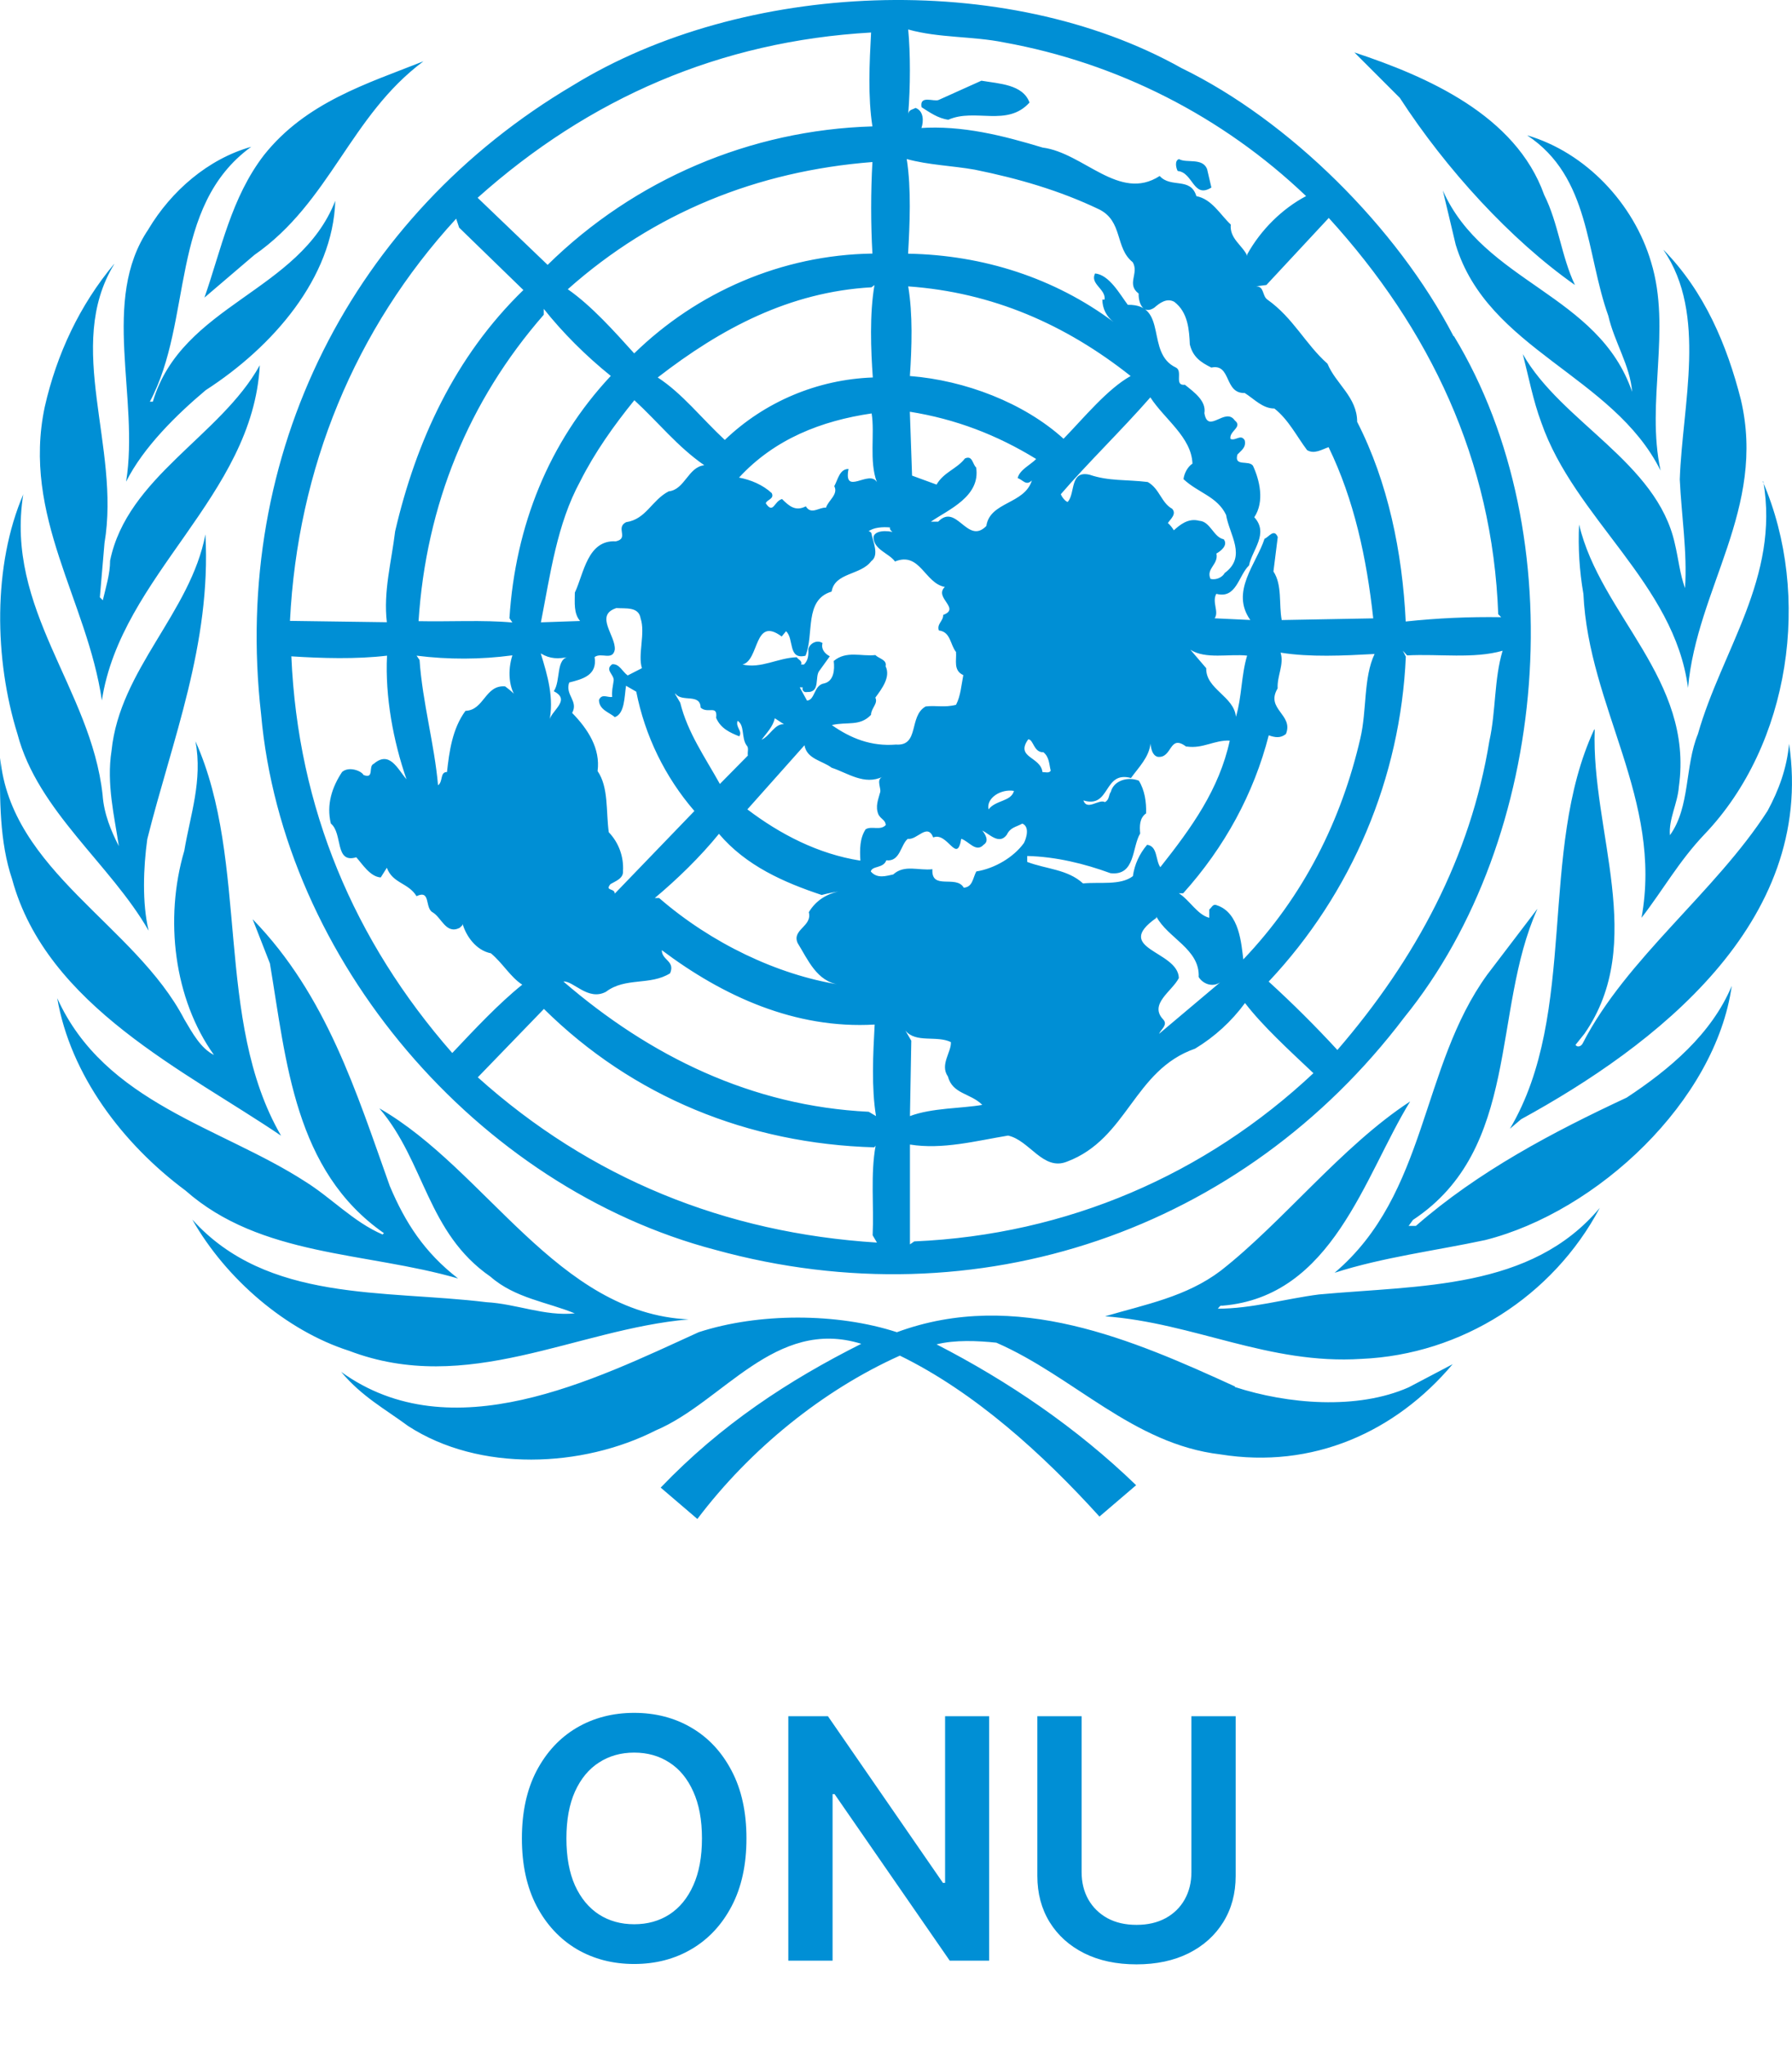 <svg width="64" height="73" viewBox="0 0 64 73" fill="none" xmlns="http://www.w3.org/2000/svg">
<path d="M51.93 12.007C56.238 19.111 55.34 29.933 50.15 36.327C44.404 43.915 34.93 47.207 25.55 44.623C17.042 42.393 10.102 34.273 9.324 25.493C8.264 16.183 12.592 7.697 20.464 3.047C26.53 -0.683 35.888 -1.107 42.2 2.433C46.036 4.297 49.894 8.121 51.912 12.003L51.93 12.007ZM32.436 1.055C32.516 1.905 32.516 3.095 32.436 4.065C32.46 3.911 32.602 3.911 32.696 3.853C32.992 3.959 32.992 4.325 32.908 4.573H32.848C34.368 4.467 35.834 4.845 37.238 5.269C38.702 5.457 39.978 7.217 41.418 6.283C41.818 6.731 42.518 6.307 42.728 7.003C43.282 7.109 43.578 7.663 43.956 8.017C43.908 8.525 44.38 8.761 44.546 9.137V9.077C45.03 8.203 45.796 7.449 46.646 7.001C43.663 4.153 39.908 2.244 35.848 1.513C34.748 1.289 33.524 1.359 32.438 1.053L32.436 1.055ZM17.058 7.061L19.558 9.457C22.663 6.405 26.806 4.639 31.158 4.513C30.992 3.453 31.052 2.247 31.11 1.161C25.73 1.467 21.046 3.497 17.058 7.061ZM48.366 1.867L49.994 3.495C51.646 6.043 53.96 8.569 56.248 10.175C55.764 9.161 55.658 7.969 55.148 6.955C54.134 4.111 50.968 2.731 48.362 1.869L48.366 1.867ZM15.126 2.187C13.106 2.987 10.926 3.651 9.426 5.539C8.258 7.059 7.906 8.891 7.302 10.625L9.082 9.105C11.796 7.217 12.502 4.137 15.122 2.189L15.126 2.187ZM35.046 2.883L33.526 3.567C33.36 3.647 32.83 3.379 32.912 3.827C33.208 4.015 33.502 4.227 33.868 4.275C34.824 3.851 35.968 4.547 36.768 3.661C36.532 3.011 35.682 2.989 35.048 2.881L35.046 2.883ZM54.54 4.831C56.794 6.317 56.64 9.055 57.44 11.275C57.652 12.207 58.22 13.055 58.29 13.989C57.086 10.485 53.004 10.109 51.53 6.803L51.99 8.739C53.134 12.491 57.61 13.399 59.306 16.799C58.774 14.345 59.706 11.771 58.966 9.353C58.352 7.277 56.642 5.445 54.54 4.831ZM5.304 8.181C3.584 10.707 4.984 14.201 4.504 17.197C5.118 15.969 6.31 14.801 7.348 13.929C9.744 12.383 11.892 9.917 11.974 7.169C10.698 10.435 6.498 10.861 5.458 14.341H5.352C6.898 11.449 6.024 7.381 8.972 5.241C7.426 5.677 6.116 6.821 5.302 8.181H5.304ZM32.384 5.681C32.55 6.741 32.49 8.017 32.432 9.057C35.122 9.105 37.672 9.931 39.772 11.497C39.647 11.404 39.546 11.283 39.476 11.144C39.406 11.005 39.37 10.851 39.37 10.695H39.45C39.498 10.315 38.918 10.141 39.11 9.763C39.618 9.811 39.996 10.507 40.278 10.883C41.742 10.859 40.892 12.603 41.998 13.123C42.258 13.253 41.918 13.783 42.318 13.737C42.658 14.009 43.086 14.317 43.014 14.751C43.144 15.519 43.758 14.515 44.1 15.011C44.396 15.247 43.888 15.391 43.946 15.671C44.134 15.751 44.312 15.483 44.454 15.719C44.514 15.979 44.324 16.085 44.194 16.227C44.064 16.675 44.594 16.415 44.748 16.627C44.984 17.135 45.172 17.901 44.796 18.467C45.328 19.047 44.716 19.635 44.608 20.187C44.228 20.553 44.16 21.391 43.44 21.201C43.274 21.497 43.546 21.841 43.38 22.075L44.654 22.135C43.934 21.121 44.866 20.141 45.162 19.235C45.316 19.175 45.502 18.855 45.634 19.175L45.48 20.403C45.8 20.887 45.668 21.571 45.776 22.137L49.044 22.077C48.808 19.917 48.36 17.841 47.45 15.965C47.214 16.045 46.942 16.225 46.682 16.071C46.316 15.587 46.022 14.985 45.514 14.585C45.09 14.585 44.794 14.245 44.454 14.031C43.71 14.055 43.982 12.971 43.262 13.123C42.882 12.935 42.602 12.743 42.494 12.297C42.47 11.789 42.434 11.153 41.94 10.777C41.668 10.623 41.408 10.825 41.22 10.989C40.82 11.249 40.654 10.801 40.666 10.481C40.218 10.141 40.69 9.761 40.454 9.361C39.814 8.853 40.114 7.897 39.25 7.473C37.846 6.801 36.37 6.373 34.81 6.057C34.02 5.917 33.146 5.891 32.38 5.677L32.384 5.681ZM42.108 5.681C41.942 5.729 42.002 6.001 42.06 6.105C42.614 6.153 42.614 7.105 43.264 6.695L43.11 6.035C42.944 5.621 42.38 5.835 42.108 5.681ZM20.278 10.327C21.128 10.917 21.954 11.847 22.65 12.617C24.89 10.433 27.914 9.101 31.158 9.053C31.098 7.993 31.098 6.847 31.158 5.785C27.052 6.105 23.358 7.589 20.278 10.327ZM47.458 7.779L45.228 10.175L44.862 10.223C45.158 10.223 45.074 10.563 45.262 10.695C46.194 11.355 46.622 12.289 47.41 12.985C47.706 13.705 48.47 14.177 48.47 15.061C49.57 17.209 50.086 19.721 50.204 22.189C51.337 22.068 52.475 22.017 53.614 22.035L53.508 21.929C53.308 16.419 51.054 11.729 47.454 7.779H47.458ZM16.398 8.127L16.292 7.807C12.672 11.747 10.628 16.727 10.356 22.167L13.816 22.215C13.686 21.115 13.982 20.055 14.112 18.969C14.856 15.769 16.236 12.739 18.692 10.355L16.398 8.127ZM59.412 8.927C60.982 11.217 60.084 14.437 59.992 17.117C60.052 18.417 60.264 19.701 60.18 20.997C59.992 20.489 59.944 19.937 59.814 19.403C59.174 16.503 55.766 15.073 54.386 12.643C54.598 13.469 54.752 14.295 55.046 15.083C56.238 18.517 59.802 20.829 60.286 24.559C60.606 20.995 63.086 18.151 62.174 14.269C61.678 12.321 60.874 10.409 59.414 8.923L59.412 8.927ZM4.078 9.421C2.85 10.887 2.024 12.643 1.598 14.527C0.772 18.433 3.118 21.443 3.638 25.007C4.322 20.535 9.03 17.715 9.278 13.041C7.878 15.567 4.546 17.029 3.932 20.015C3.932 20.499 3.778 20.971 3.672 21.431L3.566 21.325L3.732 19.389C4.312 15.943 2.292 12.379 4.072 9.441L4.078 9.421ZM31.232 10.177L31.126 10.257C28.2 10.423 25.756 11.721 23.49 13.477C24.364 14.043 25.06 14.941 25.886 15.707C27.302 14.347 29.19 13.547 31.172 13.477C31.102 12.509 31.052 11.211 31.232 10.173V10.177ZM32.436 10.225C32.602 11.217 32.566 12.385 32.496 13.425C34.466 13.579 36.568 14.381 37.984 15.665C38.728 14.897 39.554 13.885 40.38 13.425C38.056 11.585 35.448 10.439 32.44 10.225H32.436ZM19.42 11.025V11.237C16.73 14.317 15.22 18.023 14.948 22.177C16.048 22.201 17.26 22.129 18.3 22.225L18.194 22.071C18.406 18.779 19.594 15.791 21.814 13.421C20.918 12.701 20.094 11.875 19.418 11.025H19.42ZM41.086 14.185C40.086 15.329 38.832 16.545 37.886 17.645C37.946 17.799 38.122 17.965 38.146 17.905C38.406 17.585 38.206 16.785 38.914 16.949C39.61 17.185 40.224 17.115 40.99 17.209C41.414 17.445 41.474 17.953 41.864 18.165C42.03 18.353 41.804 18.531 41.71 18.673C41.794 18.748 41.865 18.836 41.922 18.933C42.134 18.745 42.43 18.485 42.83 18.593C43.23 18.617 43.338 19.183 43.704 19.253C43.87 19.465 43.598 19.677 43.444 19.761C43.524 20.161 43.064 20.293 43.232 20.669C43.444 20.717 43.656 20.609 43.74 20.457C44.54 19.867 43.906 19.097 43.788 18.381C43.468 17.721 42.796 17.601 42.268 17.107C42.292 16.895 42.422 16.659 42.588 16.553C42.552 15.609 41.596 14.973 41.088 14.193L41.086 14.185ZM22.654 14.291C21.934 15.177 21.238 16.155 20.718 17.191C19.892 18.711 19.658 20.483 19.318 22.219L20.718 22.171C20.482 21.899 20.53 21.511 20.53 21.157C20.85 20.485 20.978 19.269 21.994 19.327C22.478 19.221 21.97 18.843 22.36 18.643C23.08 18.537 23.268 17.863 23.88 17.543C24.46 17.483 24.576 16.669 25.154 16.611C24.186 15.939 23.526 15.091 22.654 14.287V14.291ZM32.494 14.691L32.574 16.981L33.448 17.301C33.708 16.853 34.168 16.747 34.462 16.369C34.734 16.239 34.734 16.581 34.862 16.689C35.028 17.729 33.862 18.199 33.246 18.625H33.506C34.166 17.941 34.546 19.475 35.226 18.779C35.356 17.905 36.586 18.011 36.854 17.151C36.642 17.363 36.534 17.127 36.346 17.071C36.406 16.775 36.818 16.587 37.006 16.387C35.606 15.527 34.126 14.959 32.486 14.699L32.494 14.691ZM31.126 14.761C29.346 15.021 27.666 15.669 26.394 17.051C26.818 17.131 27.244 17.311 27.562 17.605C27.668 17.817 27.374 17.841 27.35 17.971C27.622 18.371 27.646 17.891 27.93 17.817C28.19 18.077 28.414 18.265 28.78 18.077C28.968 18.397 29.264 18.101 29.5 18.125C29.58 17.865 29.948 17.653 29.796 17.357C29.926 17.121 29.984 16.743 30.304 16.743C30.116 17.735 31.048 16.743 31.318 17.215C31.034 16.471 31.248 15.481 31.13 14.761H31.126ZM62.976 17.191C63.566 20.625 61.49 23.211 60.64 26.207C60.168 27.351 60.368 28.815 59.64 29.819C59.592 29.239 59.912 28.699 59.96 28.085C60.492 24.249 57.164 21.973 56.396 18.725C56.356 19.554 56.408 20.385 56.55 21.203C56.738 25.251 59.394 28.543 58.626 32.767C59.394 31.775 59.96 30.747 60.88 29.781C63.936 26.581 64.716 21.261 62.956 17.189L62.976 17.191ZM0.836 17.639C-0.264 20.187 -0.204 23.551 0.624 26.207C1.344 28.947 3.952 30.857 5.308 33.227C5.072 32.235 5.12 30.973 5.26 29.959C6.146 26.419 7.55 22.999 7.336 19.079C6.804 21.879 4.28 23.893 3.984 26.799C3.796 27.991 4.09 29.159 4.244 30.209C3.972 29.677 3.712 29.065 3.664 28.379C3.25 24.579 0.17 21.771 0.832 17.639H0.836ZM31.056 18.973L31.116 19.021C31.176 19.341 31.412 19.821 31.116 20.035C30.736 20.543 29.816 20.435 29.7 21.121C28.708 21.417 29.086 22.641 28.768 23.411C28.128 23.565 28.368 22.797 28.072 22.537L27.918 22.725C26.918 21.981 27.128 23.575 26.518 23.725C27.19 23.879 27.768 23.489 28.454 23.465C28.502 23.545 28.666 23.595 28.608 23.725H28.714C28.868 23.571 28.88 23.385 28.868 23.171C28.928 22.959 29.188 22.831 29.376 22.959C29.316 23.171 29.456 23.339 29.636 23.431L29.27 23.939C29.082 24.151 29.318 24.729 28.822 24.707C28.716 24.731 28.634 24.647 28.668 24.541H28.562L28.822 25.013C29.118 24.989 29.058 24.459 29.436 24.399C29.776 24.319 29.816 23.915 29.776 23.599C30.224 23.219 30.768 23.445 31.262 23.387C31.392 23.517 31.686 23.553 31.628 23.787C31.816 24.167 31.498 24.587 31.262 24.907C31.368 25.119 31.108 25.287 31.108 25.521C30.708 25.945 30.258 25.757 29.708 25.887C30.38 26.359 31.112 26.655 31.998 26.583C32.848 26.643 32.446 25.569 33.058 25.223C33.424 25.175 33.73 25.271 34.144 25.163C34.31 24.843 34.332 24.467 34.404 24.103C34.038 23.937 34.168 23.571 34.144 23.277C33.932 23.017 33.956 22.557 33.53 22.509C33.45 22.273 33.696 22.169 33.684 21.955C34.324 21.719 33.344 21.341 33.744 20.955C33.024 20.825 32.858 19.681 31.964 20.047C31.752 19.751 31.196 19.623 31.196 19.173C31.256 18.853 31.976 18.985 31.892 19.019C31.844 18.959 31.762 18.913 31.786 18.831C31.514 18.807 31.196 18.831 31.018 18.971L31.056 18.973ZM22.004 21.713C21.224 21.973 22.004 22.705 21.956 23.199C21.876 23.599 21.472 23.279 21.236 23.459C21.342 24.119 20.788 24.249 20.328 24.367C20.174 24.815 20.668 25.027 20.434 25.453C21 26.033 21.448 26.727 21.342 27.529C21.742 28.109 21.638 28.969 21.742 29.713C21.917 29.896 22.053 30.113 22.14 30.35C22.227 30.588 22.265 30.84 22.25 31.093C22.274 31.365 21.978 31.459 21.802 31.565C21.59 31.825 21.956 31.695 21.956 31.905L24.8 28.955C23.75 27.739 23.035 26.271 22.724 24.695L22.358 24.483C22.298 24.883 22.31 25.483 21.958 25.603C21.77 25.437 21.392 25.343 21.392 24.989C21.498 24.753 21.688 24.909 21.864 24.883C21.84 24.695 21.888 24.503 21.912 24.329C21.972 24.093 21.572 23.929 21.864 23.715C22.124 23.691 22.23 23.987 22.418 24.115L22.926 23.855C22.772 23.371 23.056 22.605 22.878 22.075C22.808 21.651 22.346 21.735 22.004 21.709V21.713ZM42.514 23.197L43.08 23.857C43.056 24.601 44.072 24.857 44.14 25.591C44.352 24.895 44.328 24.105 44.54 23.407C43.89 23.337 43.054 23.547 42.51 23.195L42.514 23.197ZM50.102 23.233L50.208 23.445C50.018 27.774 48.28 31.89 45.31 35.045C46.163 35.823 46.982 36.638 47.764 37.487C50.564 34.241 52.52 30.595 53.192 26.453C53.428 25.393 53.358 24.247 53.664 23.233C52.624 23.529 51.398 23.339 50.254 23.399L50.102 23.233ZM45.736 23.303C45.866 23.727 45.606 24.129 45.63 24.577C45.182 25.321 46.21 25.509 45.926 26.205C45.738 26.359 45.546 26.335 45.312 26.253C44.78 28.329 43.742 30.241 42.256 31.893H42.102C42.482 32.129 42.762 32.661 43.188 32.767V32.471C43.268 32.411 43.318 32.259 43.448 32.317C44.274 32.577 44.334 33.721 44.404 34.253C46.564 31.987 47.908 29.285 48.584 26.359C48.82 25.359 48.69 24.199 49.092 23.349C47.982 23.409 46.78 23.469 45.74 23.301L45.736 23.303ZM19.316 23.339C19.552 24.107 19.8 24.933 19.612 25.779C19.612 25.399 20.438 25.011 19.778 24.679C20.038 24.299 19.838 23.487 20.332 23.451C19.942 23.531 19.648 23.531 19.318 23.331L19.316 23.339ZM10.406 23.445C10.642 28.849 12.636 33.581 16.152 37.595C16.932 36.769 17.804 35.835 18.652 35.155C18.228 34.883 17.956 34.387 17.532 34.035C17 33.929 16.646 33.421 16.518 32.975C16.542 33.035 16.458 33.081 16.412 33.129C15.928 33.365 15.772 32.763 15.456 32.575C15.16 32.421 15.396 31.749 14.876 31.995C14.58 31.511 14.026 31.547 13.816 30.981L13.598 31.327C13.218 31.303 12.938 30.843 12.724 30.607C11.944 30.843 12.252 29.757 11.816 29.403C11.65 28.719 11.864 28.093 12.216 27.563C12.452 27.351 12.9 27.515 12.984 27.669C13.384 27.823 13.138 27.349 13.35 27.269C13.916 26.785 14.2 27.457 14.518 27.823C14.046 26.463 13.75 24.873 13.822 23.409C12.722 23.539 11.498 23.503 10.402 23.433L10.406 23.445ZM14.878 23.409L14.984 23.563C15.09 25.083 15.516 26.573 15.644 28.035C15.832 27.905 15.704 27.563 15.964 27.563C16.044 26.843 16.152 26.017 16.624 25.379C17.296 25.355 17.32 24.447 18.04 24.505C18.206 24.635 18.44 24.801 18.512 25.013C18.146 24.589 18.132 23.913 18.3 23.397C17.165 23.549 16.015 23.552 14.878 23.409ZM24.106 24.769L24.294 25.089C24.554 26.149 25.18 27.037 25.71 27.989L26.71 26.975C26.686 26.845 26.758 26.703 26.662 26.609C26.474 26.349 26.602 25.889 26.342 25.735C26.262 25.971 26.53 26.101 26.402 26.289C26.082 26.159 25.742 26.017 25.576 25.629C25.636 25.145 25.28 25.499 25.022 25.263C25.01 24.743 24.35 25.083 24.126 24.767L24.106 24.769ZM27.67 25.643C27.61 25.939 27.374 26.175 27.198 26.411C27.494 26.281 27.67 25.831 27.998 25.857L27.67 25.643ZM56.936 26.043C54.916 30.383 56.382 36.157 53.926 40.299L54.326 39.959C59.094 37.351 64.84 32.959 63.896 26.553C63.816 27.427 63.53 28.205 63.128 28.949C61.264 31.849 58.078 34.223 56.528 37.245C56.48 37.351 56.34 37.411 56.268 37.305L56.588 36.905C58.842 33.659 56.824 29.671 56.954 26.049L56.936 26.043ZM36.722 26.397C36.25 27.057 37.17 27.011 37.23 27.565C37.336 27.565 37.466 27.613 37.526 27.517C37.466 27.281 37.478 27.033 37.266 26.857C36.912 26.869 36.912 26.397 36.726 26.397H36.722ZM6.982 26.467C7.242 27.871 6.794 29.099 6.582 30.373C5.862 32.813 6.216 35.673 7.642 37.665C7.17 37.429 6.874 36.885 6.582 36.391C4.822 33.015 0.386 31.105 0.008 27.057C-0.016 28.521 -0.016 30.067 0.432 31.387C1.66 35.919 6.662 38.255 10.038 40.547C7.642 36.417 8.918 30.787 6.982 26.467ZM42.362 26.655C41.748 26.195 41.878 27.079 41.348 27.021C41.16 26.973 41.112 26.749 41.088 26.549C41.04 27.033 40.664 27.399 40.392 27.777C39.392 27.505 39.672 28.877 38.692 28.577C38.822 28.957 39.246 28.517 39.46 28.637C39.626 28.557 39.59 28.377 39.672 28.271C39.778 27.871 40.262 27.717 40.672 27.871C40.884 28.211 40.944 28.639 40.932 29.039C40.696 29.205 40.696 29.487 40.72 29.759C40.424 30.243 40.554 31.279 39.66 31.175C38.728 30.835 37.712 30.585 36.686 30.561V30.773C37.37 31.033 38.126 31.033 38.68 31.541C39.27 31.481 40.014 31.621 40.46 31.281C40.52 30.857 40.696 30.481 40.968 30.161C41.348 30.209 41.264 30.715 41.44 30.961C42.56 29.545 43.54 28.187 43.92 26.441C43.366 26.417 42.964 26.737 42.386 26.653L42.362 26.655ZM28.732 26.607L26.692 28.897C27.86 29.783 29.218 30.491 30.728 30.727C30.704 30.327 30.704 29.927 30.916 29.607C31.128 29.477 31.448 29.667 31.636 29.453C31.612 29.265 31.482 29.265 31.376 29.087C31.246 28.791 31.376 28.521 31.424 28.319C31.504 28.165 31.258 27.835 31.53 27.729C30.87 28.049 30.28 27.599 29.7 27.409C29.38 27.161 28.814 27.103 28.732 26.609V26.607ZM35.306 28.897C35.566 28.557 36.106 28.625 36.214 28.237C35.742 28.157 35.214 28.497 35.306 28.897ZM36.51 29.405C36.274 29.535 36.086 29.535 35.956 29.805C35.684 30.171 35.342 29.781 35.082 29.651C35.162 29.757 35.354 30.017 35.13 30.159C34.858 30.455 34.598 30.029 34.33 29.947C34.176 30.879 33.846 29.687 33.33 29.899C33.118 29.367 32.75 30.005 32.422 29.947C32.162 30.159 32.15 30.773 31.654 30.715C31.548 31.011 31.146 30.903 31.1 31.115C31.336 31.387 31.654 31.269 31.9 31.221C32.3 30.855 32.808 31.091 33.3 31.033C33.252 31.801 34.15 31.221 34.42 31.693C34.74 31.669 34.74 31.353 34.868 31.113C35.528 31.007 36.202 30.605 36.568 30.099C36.662 29.919 36.78 29.509 36.508 29.403L36.51 29.405ZM25.676 29.771C25.004 30.597 24.19 31.387 23.386 32.061H23.54C25.404 33.677 27.764 34.801 29.972 35.153C29.172 35.047 28.852 34.257 28.486 33.667C28.274 33.183 29.018 33.077 28.886 32.567C29.158 32.119 29.582 31.871 30.114 31.799C29.854 31.847 29.606 31.879 29.346 31.953C28 31.505 26.646 30.913 25.676 29.769V29.771ZM54.896 32.461L53.116 34.797C50.72 38.101 50.992 42.621 47.664 45.441C49.384 44.887 51.276 44.651 53.044 44.273C57.056 43.259 61.27 39.305 61.848 35.199C61.128 36.919 59.618 38.185 58.096 39.187C55.464 40.415 52.796 41.819 50.568 43.767H50.308L50.462 43.555C54.31 41.015 53.27 36.095 54.902 32.463L54.896 32.461ZM41.302 32.721V32.769C39.708 33.889 42.07 33.937 42.102 34.917C41.866 35.389 41.016 35.849 41.548 36.403C41.714 36.591 41.468 36.743 41.394 36.911L43.578 35.071C43.306 35.259 42.964 35.131 42.81 34.883C42.858 33.883 41.7 33.491 41.3 32.723L41.302 32.721ZM9.026 32.827L9.64 34.397C10.23 37.913 10.514 41.797 13.712 44.027L13.664 44.075C12.624 43.627 11.834 42.765 10.904 42.187C7.894 40.239 3.74 39.387 2.044 35.637C2.516 38.377 4.38 40.837 6.624 42.505C9.314 44.877 13.068 44.689 16.36 45.645C15.156 44.713 14.472 43.651 13.92 42.341C12.728 39.001 11.666 35.541 9.034 32.829L9.026 32.827ZM23.636 33.923C23.636 34.289 24.12 34.303 23.932 34.749C23.212 35.197 22.338 34.879 21.642 35.409C21.002 35.749 20.474 35.009 20.122 35.043C23.214 37.709 26.848 39.491 31.026 39.693L31.286 39.847C31.12 38.833 31.18 37.641 31.238 36.579C28.394 36.745 25.82 35.565 23.636 33.923ZM44.464 35.811C43.983 36.466 43.377 37.019 42.682 37.439C40.476 38.207 40.282 40.659 38.102 41.475C37.252 41.815 36.768 40.707 36.002 40.543C34.858 40.731 33.666 41.051 32.498 40.863V44.427L32.652 44.321C38.128 44.085 43.06 41.925 46.908 38.315C46.034 37.489 45.102 36.639 44.468 35.815L44.464 35.811ZM19.424 36.023L17.064 38.463C21.088 42.075 25.904 44.023 31.32 44.363L31.166 44.103C31.214 43.043 31.086 41.919 31.272 40.903L31.224 40.963C26.716 40.833 22.598 39.157 19.424 36.019V36.023ZM32.334 36.791L32.546 37.157L32.498 39.847C33.278 39.551 34.362 39.575 35.082 39.447C34.658 39.023 34.022 39.067 33.854 38.433C33.558 38.009 33.984 37.559 33.96 37.205C33.452 36.957 32.702 37.253 32.334 36.791ZM50.358 39.327C47.918 40.921 45.814 43.635 43.598 45.367C42.37 46.299 40.908 46.571 39.468 46.995C42.654 47.231 45.298 48.729 48.628 48.515C52.192 48.361 55.46 46.285 57.136 43.123C54.682 46.049 50.728 45.883 47.106 46.215C45.902 46.369 44.71 46.723 43.494 46.723C43.542 46.675 43.574 46.593 43.648 46.617C47.602 46.297 48.722 41.991 50.362 39.325L50.358 39.327ZM13.552 39.575C15.18 41.487 15.252 44.015 17.518 45.581C18.392 46.349 19.558 46.489 20.528 46.891C19.442 46.997 18.452 46.551 17.368 46.491C13.722 46.043 9.544 46.515 6.868 43.541C8.072 45.665 10.22 47.507 12.462 48.225C16.698 49.841 20.546 47.457 24.594 47.105C19.91 46.893 17.36 41.759 13.56 39.577L13.552 39.575ZM44.104 49.499C40.484 47.847 36.28 45.995 32.032 47.563C29.896 46.867 27.088 46.867 24.952 47.563C21.222 49.263 16.126 51.823 12.184 48.979C12.928 49.865 13.73 50.289 14.58 50.915C17.128 52.567 20.8 52.401 23.42 51.069C25.82 50.055 27.68 47.021 30.76 47.977C28.152 49.287 25.756 50.857 23.596 53.111L24.906 54.231C26.798 51.727 29.398 49.627 32.138 48.399C34.804 49.699 37.248 51.915 39.266 54.145L40.576 53.025C38.452 50.971 35.996 49.305 33.448 47.997C34.108 47.831 34.912 47.867 35.584 47.937C38.344 49.141 40.458 51.557 43.584 51.925C46.888 52.457 49.838 51.125 51.88 48.705L50.31 49.531C48.47 50.345 45.98 50.131 44.102 49.519L44.104 49.499Z" fill="#008FD5"/>
<path d="M26.659 65.636C26.659 66.577 26.483 67.382 26.131 68.053C25.781 68.72 25.304 69.231 24.699 69.587C24.097 69.942 23.413 70.119 22.649 70.119C21.885 70.119 21.2 69.942 20.595 69.587C19.993 69.229 19.516 68.716 19.163 68.048C18.814 67.378 18.639 66.574 18.639 65.636C18.639 64.696 18.814 63.892 19.163 63.224C19.516 62.554 19.993 62.041 20.595 61.686C21.2 61.331 21.885 61.153 22.649 61.153C23.413 61.153 24.097 61.331 24.699 61.686C25.304 62.041 25.781 62.554 26.131 63.224C26.483 63.892 26.659 64.696 26.659 65.636ZM25.07 65.636C25.07 64.974 24.966 64.416 24.759 63.962C24.554 63.504 24.27 63.159 23.906 62.926C23.543 62.69 23.124 62.572 22.649 62.572C22.175 62.572 21.756 62.69 21.392 62.926C21.028 63.159 20.743 63.504 20.535 63.962C20.331 64.416 20.229 64.974 20.229 65.636C20.229 66.298 20.331 66.858 20.535 67.315C20.743 67.77 21.028 68.115 21.392 68.351C21.756 68.584 22.175 68.7 22.649 68.7C23.124 68.7 23.543 68.584 23.906 68.351C24.27 68.115 24.554 67.77 24.759 67.315C24.966 66.858 25.07 66.298 25.07 65.636ZM35.326 61.273V70H33.919L29.807 64.055H29.735V70H28.154V61.273H29.569L33.676 67.222H33.753V61.273H35.326ZM42.55 61.273H44.131V66.974C44.131 67.599 43.983 68.149 43.688 68.624C43.395 69.098 42.983 69.469 42.452 69.736C41.92 70 41.3 70.132 40.59 70.132C39.876 70.132 39.254 70 38.723 69.736C38.192 69.469 37.78 69.098 37.487 68.624C37.195 68.149 37.048 67.599 37.048 66.974V61.273H38.629V66.842C38.629 67.206 38.709 67.53 38.868 67.814C39.03 68.098 39.257 68.321 39.55 68.483C39.842 68.642 40.189 68.722 40.59 68.722C40.99 68.722 41.337 68.642 41.629 68.483C41.925 68.321 42.152 68.098 42.311 67.814C42.47 67.53 42.55 67.206 42.55 66.842V61.273Z" fill="#008FD5"/>
</svg>
